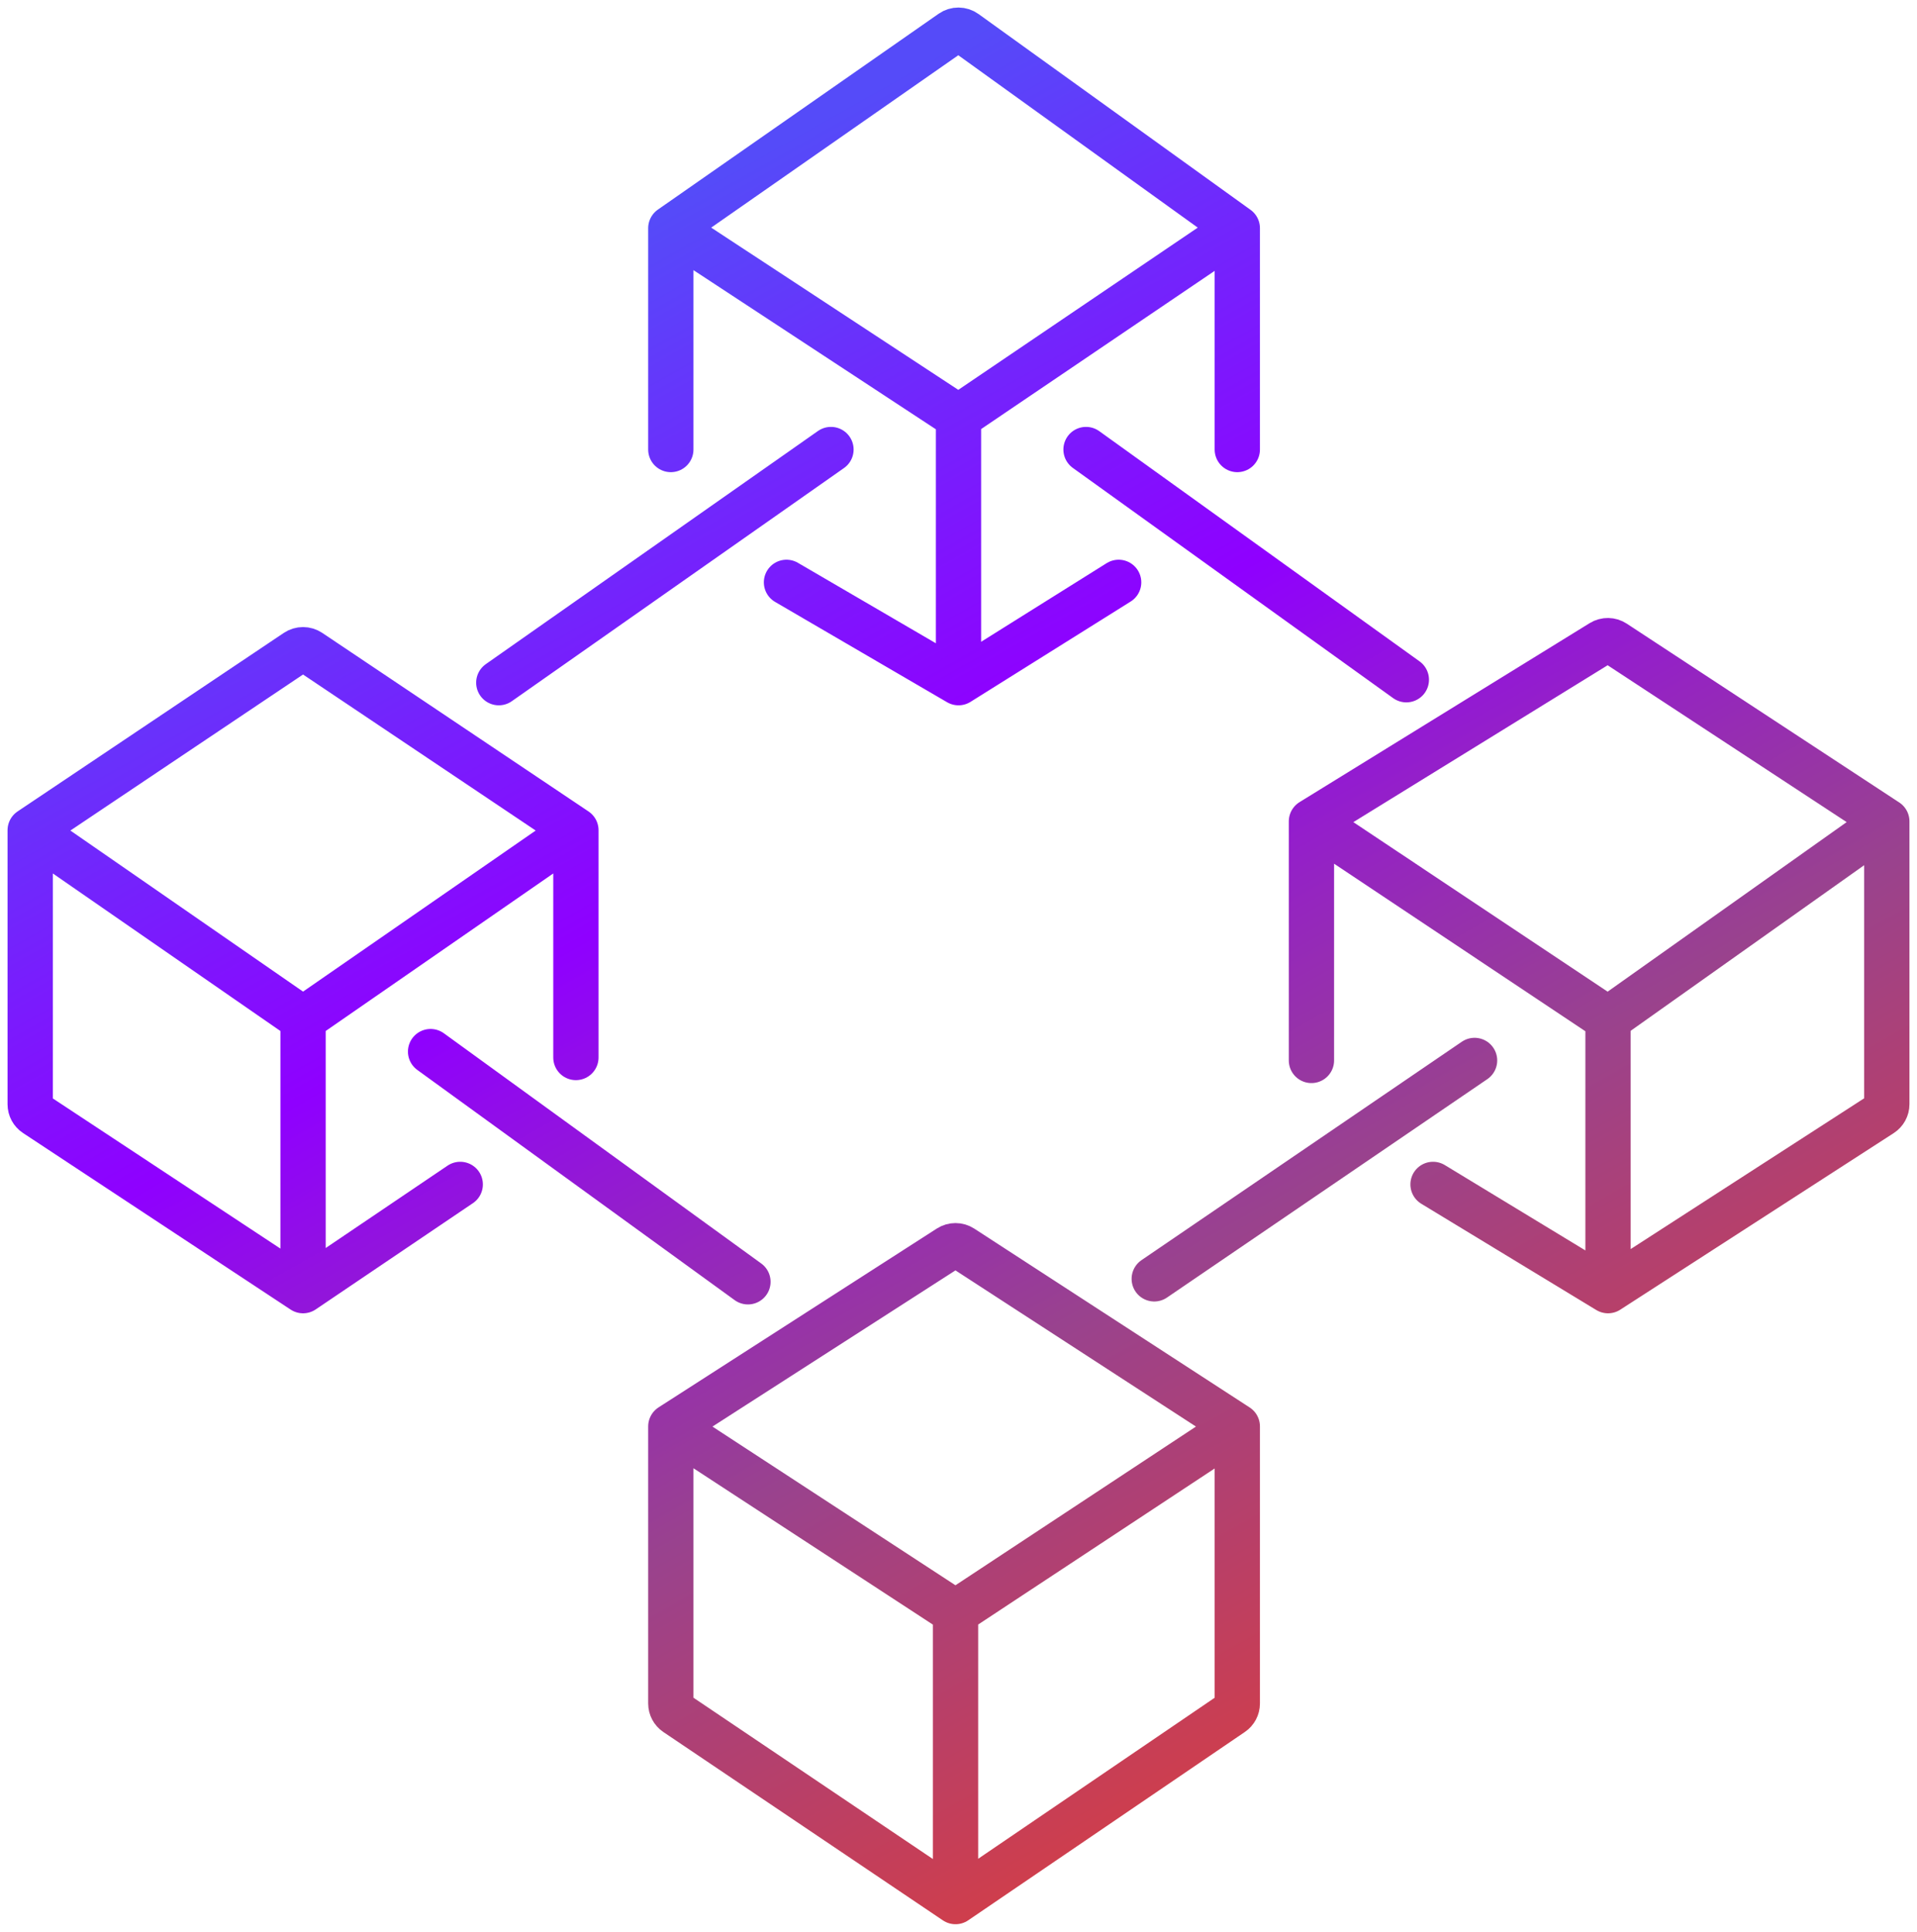 <svg width="127" height="128" viewBox="0 0 127 128" fill="none" xmlns="http://www.w3.org/2000/svg">
<path d="M2 55.013L20.077 67.529M2 55.013L19.637 43.183C19.903 43.005 20.25 43.005 20.516 43.183L38.153 55.013M2 55.013V73.171C2 73.433 2.132 73.678 2.352 73.823L20.077 85.52M20.077 67.529L38.153 55.013M20.077 67.529V85.52M38.153 55.013V70.071M20.077 85.52L30.49 78.48M28.526 69.68L49.55 84.933M44.441 94.516L63.303 106.836M44.441 94.516L62.875 82.666C63.136 82.499 63.471 82.5 63.731 82.669L81.97 94.516M44.441 94.516V112.874C44.441 113.133 44.57 113.376 44.786 113.522L63.303 126M63.303 106.836L81.97 94.516M63.303 106.836V126M81.97 94.516V112.876C81.97 113.134 81.842 113.376 81.627 113.522L63.303 126M86.882 70.266V54.426M86.882 54.426L106.53 67.529M86.882 54.426L106.103 42.566C106.364 42.405 106.694 42.41 106.95 42.578L125 54.426M106.53 67.529L125 54.426M106.53 67.529V85.52M125 54.426V73.166C125 73.431 124.865 73.678 124.642 73.822L106.53 85.52M106.53 85.52L94.938 78.48M76.468 84.738L97.689 70.266M33.045 45.235L55.051 29.786M44.441 29.786V15.12M44.441 15.12L63.5 27.635M44.441 15.12L63.042 2.142C63.316 1.95 63.682 1.953 63.953 2.148L81.97 15.12M63.5 27.635L81.97 15.12M63.5 27.635V45.235M81.97 15.12V29.786M63.5 45.235L52.104 38.587M63.5 45.235L74.11 38.587M71.949 29.786L93.169 45.04" stroke="url(#paint0_linear_226_38)" stroke-width="3" stroke-linecap="round"/>
<defs>
<linearGradient id="paint0_linear_226_38" x1="28.5" y1="22.5" x2="87" y2="126" gradientUnits="userSpaceOnUse">
<stop stop-color="#554BF9"/>
<stop offset="0.333" stop-color="#8F00FF"/>
<stop offset="0.651" stop-color="#99428E"/>
<stop offset="1" stop-color="#E03C37"/>
</linearGradient>
</defs>
</svg>
